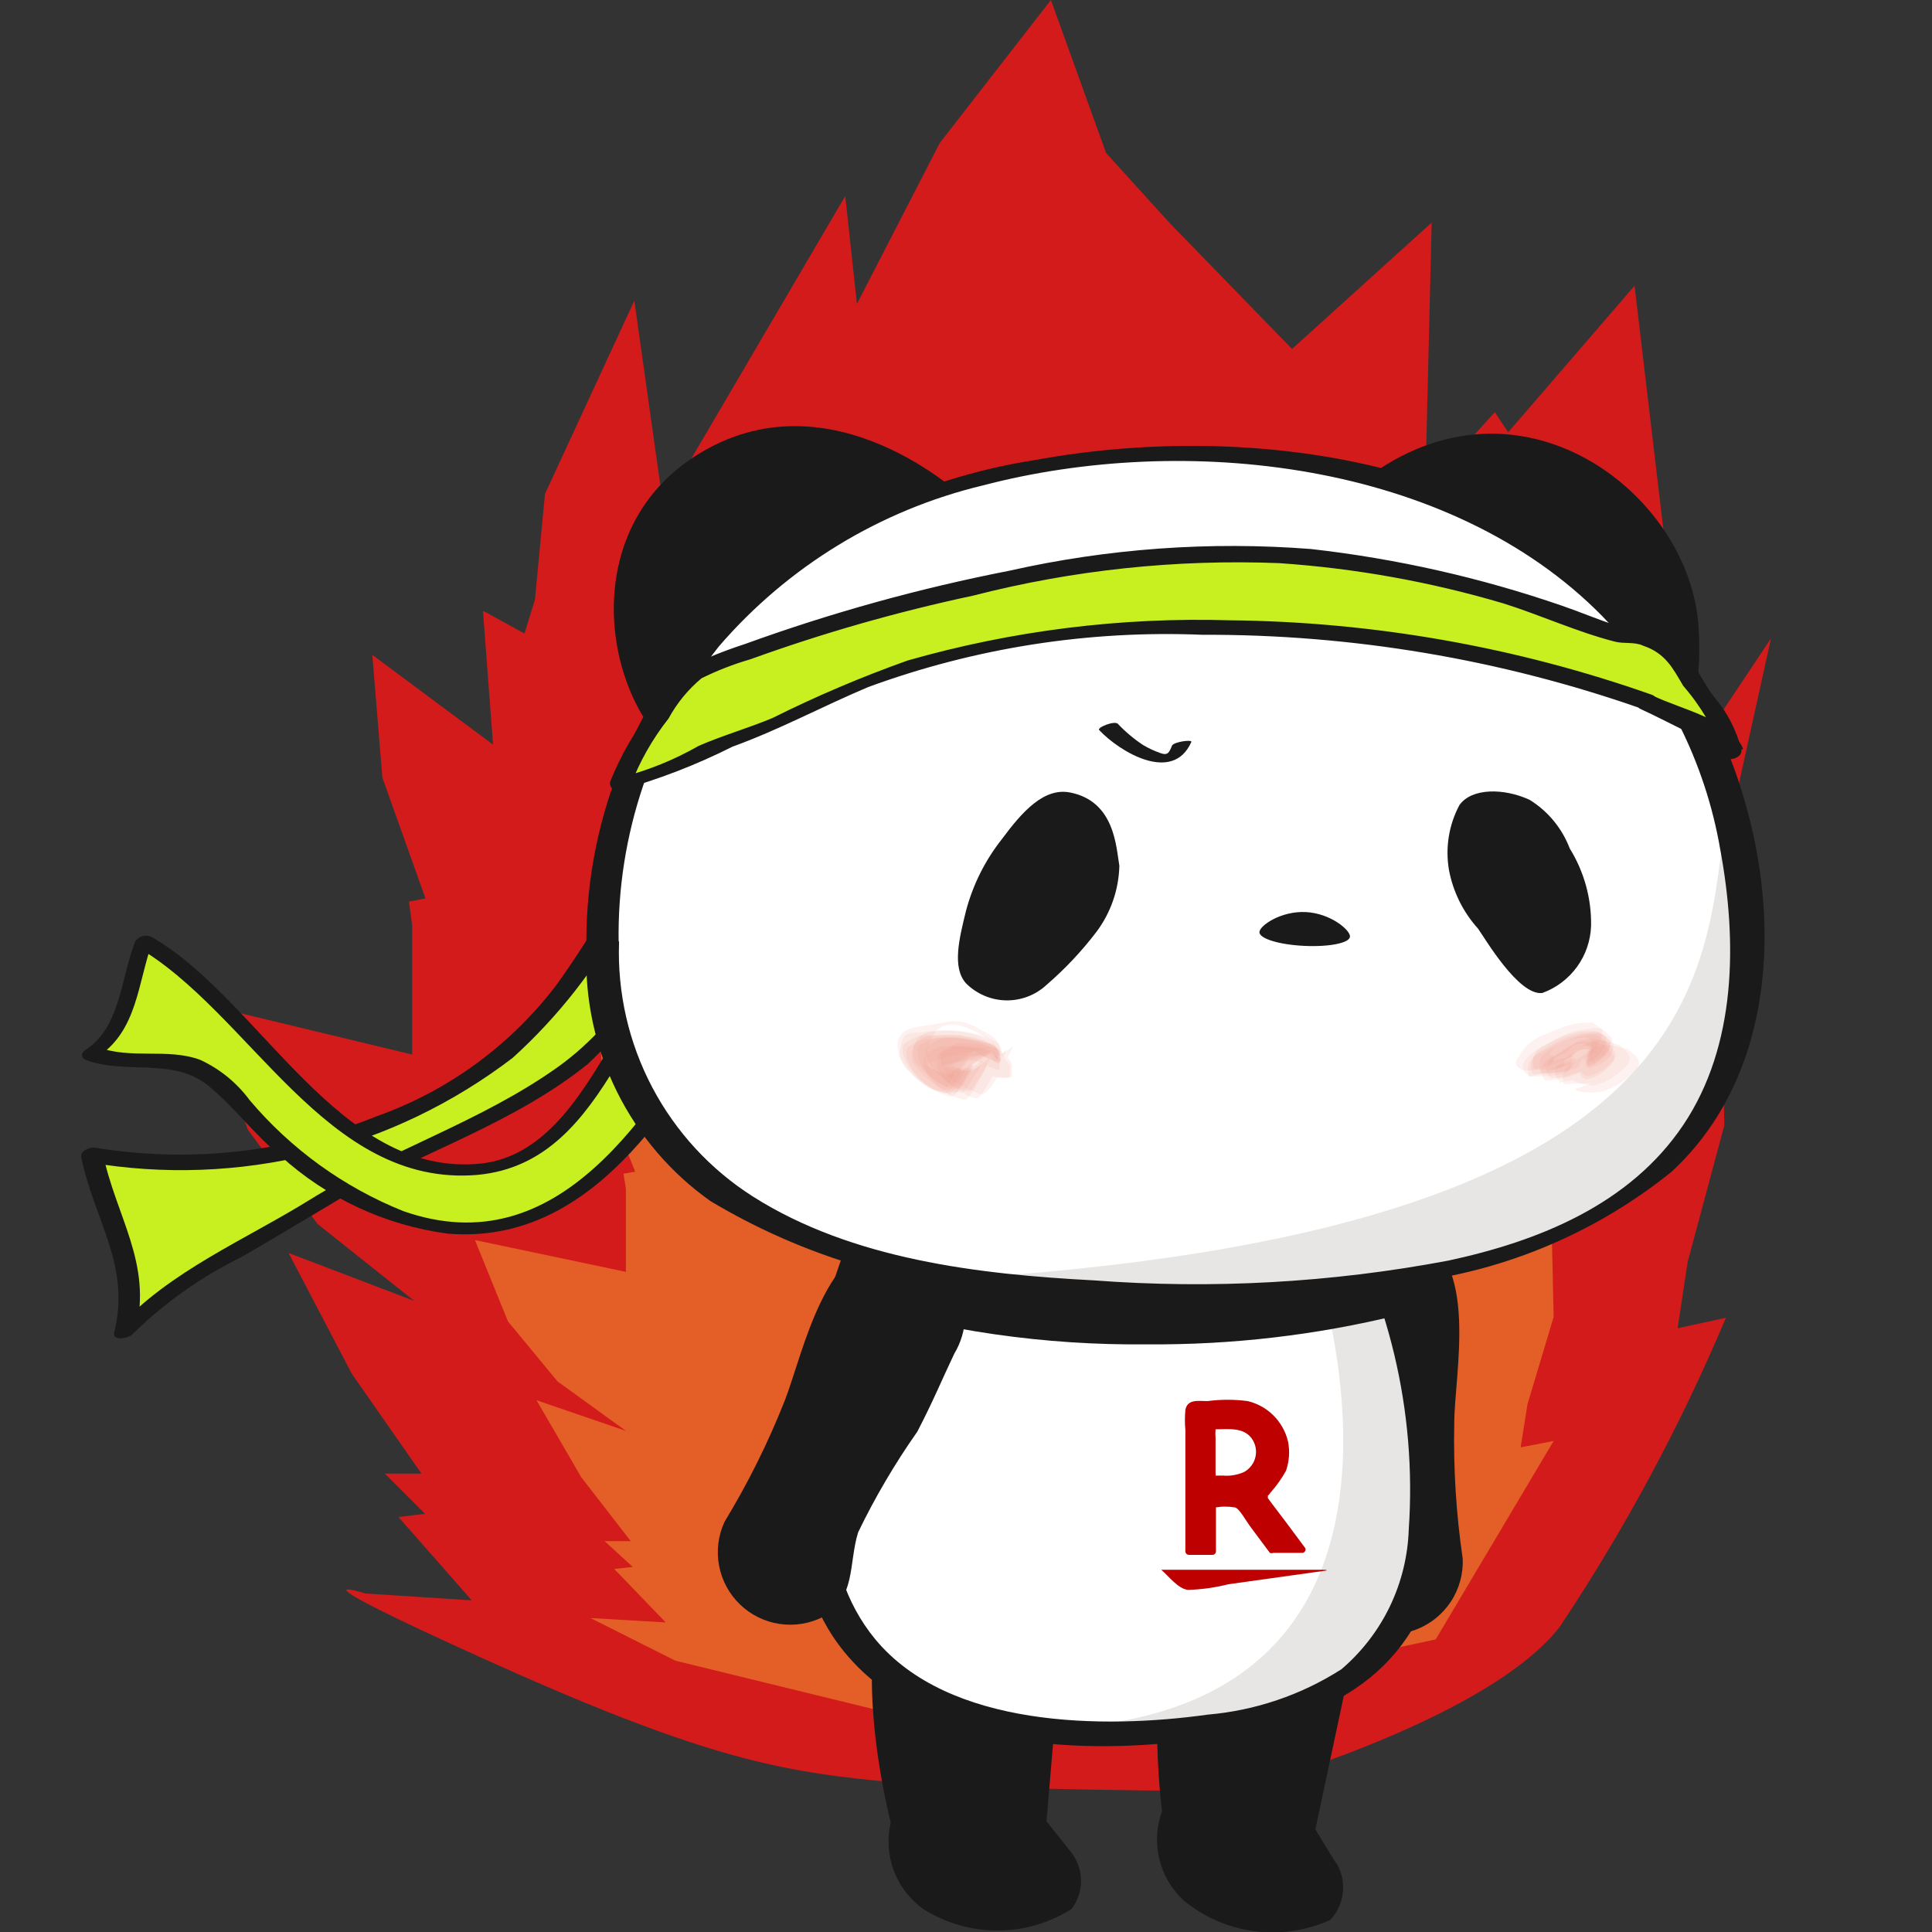 <svg width="48" height="48" viewBox="0 0 48 48" fill="none" xmlns="http://www.w3.org/2000/svg">
<rect x="0" y="0" width="48" height="48" fill="#333333" stroke="none"/>
<g clip-path="url(#clip0)">
<path d="M12 15.19L12.25 18.5L9.25 16.27L9.5 19.32L10.57 22.32L10.16 22.4L10.24 22.98V26.2L5 24.94L6.16 28.07L7.89 30.41L10.29 32.32L7.17 31.13L8.74 34.13L10.47 36.61H9.56L10.56 37.61L9.9 37.69L11.72 39.76L9.08 39.59C9.08 39.59 6.85 38.88 12.08 41.24C17.31 43.6 19.26 43.99 21.78 44.24C24.3 44.49 30.67 44.5 30.67 44.5C30.67 44.5 36.89 42.81 38.75 40.42C40.366 37.996 41.749 35.425 42.88 32.74L41.68 33L41.93 31.35L42.84 27.96L42.76 23.75L43.17 19.62L44 15.86L42 18.86L40.61 7.1L37.47 10.74L37.14 10.24L35.41 12.14L35.57 5.53L32.1 8.67L29.05 5.53L27.48 3.8L26.11 0L23.35 3.55L21.29 7.55L21 4.87L16.48 12.58L15.76 7.47L13.54 12.27L13.29 14.9L13.03 15.74L12.03 15.19H12Z" fill="#D21B1A"/>
<path d="M16.78 24.549L16.95 26.669L14.85 25.23L15.02 27.2L15.78 29.11L15.49 29.16L15.55 29.529V31.599L11.8 30.809L12.62 32.83L13.85 34.319L15.55 35.55L13.33 34.789L14.44 36.7L15.67 38.289H15.02L15.72 38.929L15.26 38.98L16.54 40.309L14.67 40.2L16.78 41.26L22.3 42.609L29.59 42.039L35.67 40.73L38.6 35.8L37.78 35.959L37.95 34.889L38.6 32.719L38.54 30.009L38.83 27.36L39.41 24.97L38.01 26.88L37.02 19.34L34.79 21.68L34.56 21.36L33.33 22.579L33.45 18.34L30.99 20.349L28.83 18.34L27.72 17.22L26.95 15.52L26.14 15.579L24.79 17.059L23.33 19.61L23.09 17.91L19.89 22.869L19.39 19.579L17.81 22.669L17.64 24.36L17.45 24.89L16.78 24.549Z" fill="#E45E28"/>
<path d="M23.32 14.38C18.76 14.92 16.12 21.95 13.65 25.05C11.28 28 5.9 29.43 2.25 28.7C2.52 30.25 3.62 31.16 3.07 33.08C4.16 31.8 6.54 30.8 8 29.79C9.91 28.7 11.92 28.06 13.74 26.79C15.84 25.42 16.48 23.69 17.74 21.68C19.057 19.805 20.554 18.063 22.21 16.48" fill="#C8EF20"/>
<path d="M23.34 14.19C20.15 14.64 18.13 17.61 16.54 20.13C15.64 21.56 14.83 23.07 13.84 24.45C12.695 25.965 11.13 27.109 9.34 27.74C7.122 28.636 4.7 28.902 2.34 28.51C2.2 28.51 1.98 28.6 2.02 28.76C2.34 30.31 3.25 31.44 2.84 33.09C2.77 33.34 3.2 33.25 3.29 33.15C4.084 32.369 4.999 31.721 6 31.23C6.85 30.74 7.69 30.23 8.55 29.72C10.55 28.61 12.8 27.89 14.61 26.43C15.902 25.196 16.971 23.748 17.77 22.15C19.137 20.122 20.716 18.245 22.48 16.55C22.69 16.33 22.23 16.23 22.08 16.4C20.42 17.993 18.916 19.741 17.59 21.62C16.47 23.38 15.59 25.27 13.86 26.51C11.95 27.87 9.7 28.57 7.71 29.8C6.1 30.8 4.21 31.58 2.92 33L3.37 33.06C3.79 31.38 2.87 30.21 2.55 28.63L2.22 28.88C4.058 29.193 5.941 29.123 7.751 28.676C9.561 28.229 11.259 27.413 12.74 26.28C13.871 25.255 14.818 24.044 15.54 22.7C16.46 21.103 17.461 19.555 18.54 18.06C19.75 16.46 21.3 14.85 23.38 14.56C23.64 14.56 23.74 14.15 23.38 14.19H23.34Z" fill="#1A1A1A"/>
<path d="M18.07 22.75C15.61 24.05 14.95 28.86 11.82 29.07C8.3 29.28 6.24 24.86 3.58 23.4C3.18 24.33 3.24 25.66 2.28 26.18C3.04 26.55 3.96 26.18 4.83 26.5C5.52 26.75 6 27.5 6.53 28.02C9.39 30.68 12.61 31.73 15.53 28.54C16.503 27.381 17.373 26.14 18.13 24.83" fill="#C8EF20"/>
<path d="M17.91 22.66C16.82 23.428 15.942 24.46 15.36 25.66C14.57 26.97 13.64 28.74 11.93 28.91C8.41 29.26 6.45 24.82 3.77 23.28C3.7 23.245 3.62 23.237 3.544 23.257C3.469 23.277 3.403 23.325 3.36 23.39C3 24.29 3 25.52 2.12 26.09C2.01 26.16 2.01 26.28 2.12 26.33C3.12 26.71 4.29 26.26 5.17 26.97C5.81 27.49 6.31 28.18 6.96 28.71C8.119 29.767 9.575 30.445 11.13 30.65C14.71 30.94 16.72 27.46 18.35 24.85C18.49 24.64 18 24.65 17.9 24.85C16.16 27.62 13.9 31.45 10.02 30.09C8.54 29.496 7.229 28.549 6.2 27.33C5.881 26.898 5.458 26.554 4.97 26.33C4.15 26.03 3.25 26.33 2.42 26.01C2.42 26.09 2.42 26.18 2.42 26.26C3.42 25.61 3.42 24.41 3.79 23.39L3.38 23.51C6.22 25.14 8.08 29.51 11.86 29.19C15.29 28.87 15.57 24.31 18.2 22.82C18.49 22.67 18.07 22.53 17.89 22.64L17.91 22.66Z" fill="#1A1A1A"/>
<path d="M22.17 39.26L26.47 39.69L26 45.25L26.62 46.03C26.774 46.231 26.858 46.477 26.858 46.73C26.858 46.983 26.774 47.229 26.62 47.43C26.07 47.778 25.432 47.963 24.78 47.963C24.129 47.963 23.491 47.778 22.94 47.43C22.607 47.192 22.352 46.861 22.207 46.478C22.063 46.095 22.036 45.678 22.13 45.28C22 44.78 21.12 41 22.17 39.26Z" fill="#1A1A1A"/>
<path d="M29.63 39L33.84 40L32.68 45.45C32.92 45.85 33.18 46.28 33.21 46.3C33.337 46.52 33.391 46.774 33.362 47.026C33.333 47.279 33.224 47.515 33.05 47.7C32.457 47.969 31.8 48.066 31.155 47.979C30.509 47.892 29.901 47.626 29.4 47.21C29.105 46.934 28.897 46.578 28.803 46.185C28.708 45.792 28.732 45.38 28.87 45C28.81 44.49 28.37 40.65 29.63 39Z" fill="#1A1A1A"/>
<path d="M36.13 35.38C36.13 34.12 36.78 31.26 35.13 30.63C34.831 30.535 34.513 30.516 34.205 30.574C33.897 30.633 33.609 30.768 33.366 30.967C33.124 31.166 32.935 31.422 32.817 31.713C32.699 32.003 32.655 32.318 32.69 32.63C32.69 33.35 32.69 33.91 32.77 34.77C32.97 35.718 33.09 36.682 33.13 37.65C33.05 38.45 32.53 39.18 33.13 39.92C33.366 40.219 33.691 40.435 34.058 40.537C34.425 40.64 34.815 40.623 35.172 40.49C35.529 40.356 35.834 40.113 36.044 39.795C36.254 39.477 36.358 39.101 36.34 38.72C36.178 37.614 36.108 36.497 36.13 35.38V35.38Z" fill="#1A1A1A"/>
<path d="M22.07 29.43C22.07 29.43 17.61 38.73 22.4 41.8C25.65 43.8 31.51 43.13 33.47 41.8C36.69 39.61 35.57 33.24 33.37 29.44L22.07 29.43Z" fill="white"/>
<path d="M26.57 42.92C28.968 43.249 31.41 42.841 33.57 41.75C38.23 38.75 34.12 29.85 33.91 29.39L32.4 30.47C32.4 30.47 36.89 42.19 26.57 42.92Z" fill="#E7E6E5"/>
<path d="M21.68 29.38C20.993 30.857 20.473 32.407 20.13 34C19.62 36.33 19.39 39.3 21.13 41.22C23.13 43.46 26.99 43.6 29.74 43.22C32.3 42.9 34.74 42.05 35.58 39.37C36.58 36.07 35.41 32.12 33.77 29.23C33.727 29.183 33.675 29.147 33.615 29.124C33.556 29.101 33.493 29.093 33.43 29.1H22.1C21.63 29.1 21.49 29.72 22.04 29.72H33.34L33 29.61C34.505 32.138 35.202 35.065 35 38C34.978 38.663 34.818 39.313 34.531 39.911C34.243 40.508 33.834 41.039 33.33 41.47C32.328 42.112 31.185 42.499 30 42.6C27.42 42.96 23.56 42.93 21.74 40.72C20.25 38.91 20.47 36.24 20.93 34.1C21.257 32.504 21.774 30.953 22.47 29.48C22.66 29.06 21.84 29 21.68 29.38Z" fill="#1A1A1A"/>
<path d="M34.75 32.67C32.705 33.171 30.605 33.417 28.5 33.4C25.959 33.428 23.429 33.064 21 32.32C21.29 31.372 21.648 30.446 22.07 29.55H33.37C33.916 30.55 34.377 31.593 34.75 32.67Z" fill="#1A1A1A"/>
<path d="M32.85 39H28.85C29.03 39.15 29.27 39.48 29.52 39.5C29.858 39.49 30.193 39.443 30.52 39.36L32.95 39.02C33 39 32.88 39 32.85 39Z" fill="#BF0000"/>
<path d="M32.42 38.45L31.93 37.791L31.61 37.37L31.5 37.221V37.16C31.524 37.141 31.545 37.118 31.56 37.09C31.71 36.922 31.841 36.738 31.95 36.541C32.032 36.306 32.049 36.054 32 35.81C31.942 35.568 31.818 35.346 31.641 35.169C31.465 34.992 31.243 34.868 31 34.81C30.668 34.766 30.332 34.766 30 34.81C29.78 34.81 29.5 34.751 29.45 35.031C29.435 35.197 29.435 35.364 29.45 35.531V38.531C29.449 38.543 29.45 38.556 29.454 38.568C29.458 38.58 29.464 38.591 29.473 38.601C29.481 38.61 29.491 38.618 29.503 38.623C29.515 38.628 29.527 38.63 29.54 38.63H30.12C30.133 38.63 30.145 38.628 30.157 38.623C30.169 38.618 30.179 38.61 30.187 38.601C30.196 38.591 30.202 38.58 30.206 38.568C30.21 38.556 30.211 38.543 30.21 38.531V37.67C30.21 37.67 30.21 37.431 30.21 37.45C30.362 37.425 30.518 37.425 30.67 37.45C30.78 37.45 30.97 37.81 31.08 37.95L31.55 38.581C31.563 38.586 31.576 38.589 31.59 38.589C31.604 38.589 31.617 38.586 31.63 38.581H32.35C32.4 38.59 32.47 38.511 32.42 38.45ZM30.2 36.611C30.2 36.49 30.2 36.35 30.2 36.23V35.73C30.194 35.657 30.194 35.584 30.2 35.511C30.51 35.511 30.89 35.45 31.1 35.74C31.147 35.806 31.179 35.881 31.195 35.959C31.21 36.038 31.209 36.12 31.191 36.198C31.173 36.276 31.139 36.35 31.09 36.414C31.042 36.478 30.98 36.532 30.91 36.571C30.744 36.645 30.561 36.676 30.38 36.66H30.2C30.205 36.644 30.205 36.627 30.2 36.611V36.611Z" fill="#BF0000"/>
<path d="M17.59 19.2C15.23 18.45 13.92 13.46 17.29 11.32C20.66 9.18 24 12.41 24 12.41L17.59 19.2Z" fill="#1A1A1A"/>
<path d="M40.55 19.56C40.55 19.56 42.43 18.9 42.2 15.56C41.97 12.22 37.72 9 33.91 11.91L40.55 19.56Z" fill="#1A1A1A"/>
<path d="M19.5 34.79C19.96 33.61 20.5 30.79 22.27 30.79C22.587 30.819 22.891 30.928 23.154 31.107C23.418 31.286 23.631 31.528 23.775 31.812C23.919 32.096 23.988 32.411 23.977 32.729C23.966 33.047 23.874 33.357 23.71 33.63C23.4 34.28 23.19 34.8 22.79 35.57C22.233 36.362 21.741 37.198 21.32 38.07C21.08 38.84 21.27 39.71 20.45 40.17C20.117 40.34 19.738 40.401 19.368 40.346C18.998 40.291 18.654 40.122 18.385 39.862C18.116 39.603 17.934 39.265 17.865 38.898C17.796 38.53 17.843 38.15 18 37.81C18.585 36.848 19.087 35.837 19.5 34.79Z" fill="#1A1A1A"/>
<path d="M15 23.52C15 30.3 21.31 32.02 29.15 32.07C36.99 32.12 43.37 30.47 43.41 23.68C43.45 16.89 39 11.36 29.25 11.31C21.4 11.27 15 15.59 15 23.52Z" fill="white"/>
<path d="M43.39 23.75C43.395 22.549 43.227 21.353 42.89 20.2C42.32 23.97 42.89 30.67 23.41 31.79C25.394 32.105 27.402 32.243 29.41 32.2C37.18 32.15 43.39 30.44 43.39 23.75Z" fill="#E7E6E5"/>
<path d="M14.57 23.62C14.529 24.831 14.788 26.033 15.326 27.119C15.863 28.204 16.662 29.139 17.65 29.84C19.953 31.219 22.567 31.996 25.25 32.1C28.396 32.419 31.57 32.352 34.7 31.9C37.196 31.659 39.566 30.692 41.52 29.12C45.11 25.82 44.11 19.48 41.39 15.95C37.85 11.38 31.07 10.45 25.71 11.43C22.759 11.891 20.015 13.233 17.84 15.28C16.773 16.387 15.935 17.693 15.374 19.125C14.813 20.556 14.54 22.083 14.57 23.62C14.57 23.82 15.37 23.68 15.37 23.41C15.327 20.746 16.207 18.15 17.86 16.06C19.573 14.072 21.868 12.672 24.42 12.06C29.42 10.75 36.01 11.44 39.81 15.31C41.345 16.907 42.366 18.927 42.74 21.11C43.16 23.38 43.15 25.97 41.82 27.95C40.49 29.93 38.22 30.84 35.98 31.32C33.077 31.868 30.115 32.033 27.17 31.81C24.31 31.66 21.17 31.29 18.71 29.73C17.652 29.058 16.789 28.122 16.204 27.013C15.62 25.904 15.336 24.663 15.38 23.41C15.37 23.21 14.56 23.35 14.57 23.62Z" fill="#1A1A1A"/>
<path d="M26 24.47C26.462 24.072 26.881 23.626 27.25 23.14C27.6 22.667 27.796 22.098 27.81 21.51C27.73 21.05 27.7 19.91 26.59 19.69C25.94 19.56 25.4 20.16 24.89 20.85C24.474 21.376 24.172 21.982 24 22.63C23.83 23.32 23.65 24.04 24 24.43C24.263 24.694 24.619 24.846 24.992 24.854C25.365 24.861 25.727 24.724 26 24.47V24.47Z" fill="#1A1A1A"/>
<path d="M36.26 20C36.57 19.57 37.37 19.58 38 19.87C38.458 20.152 38.809 20.578 39 21.08C39.357 21.656 39.541 22.322 39.53 23C39.518 23.367 39.397 23.723 39.181 24.02C38.965 24.318 38.665 24.544 38.32 24.67C37.73 24.75 36.88 23.29 36.72 23.07C36.352 22.662 36.103 22.16 36 21.62C35.904 21.066 35.995 20.496 36.26 20Z" fill="#1A1A1A"/>
<path d="M31.29 23.16C31.29 23.32 31.78 23.47 32.4 23.5C33.02 23.53 33.53 23.43 33.54 23.27C33.55 23.11 33.06 22.69 32.44 22.66C31.82 22.63 31.29 23 31.29 23.16Z" fill="#1A1A1A"/>
<path d="M29.12 18.52C29.05 18.69 29.02 18.78 28.83 18.71C28.68 18.658 28.536 18.591 28.4 18.51C28.17 18.358 27.959 18.181 27.77 17.98C27.68 17.9 27.24 18.08 27.31 18.14C27.82 18.68 29.14 19.48 29.6 18.43C29.6 18.37 29.18 18.43 29.12 18.52Z" fill="#1A1A1A"/>
<path opacity="0.12" d="M38.88 26.39L38.42 26.64L39.19 26.39L38.41 26.57L39.22 26.46C39.158 26.438 39.105 26.395 39.07 26.34C39.065 26.363 39.065 26.387 39.07 26.41C39.07 26.3 39.43 26.28 39.5 26.35L39.62 26.26H39.47L39.71 26.33L39.42 26.21C39.33 26.21 39.42 26.57 39.51 26.53C39.703 26.482 39.877 26.377 40.01 26.23C40.05 26.137 40.081 26.039 40.1 25.94V25.94L39.89 25.72C39.677 25.66 39.453 25.66 39.24 25.72C38.972 25.819 38.717 25.95 38.48 26.11C38.382 26.155 38.307 26.238 38.269 26.339C38.232 26.44 38.236 26.551 38.28 26.65C38.597 26.689 38.919 26.641 39.21 26.51L39.29 26.3C39.15 26.314 39.013 26.344 38.88 26.39Z" fill="#EF8E7E"/>
<path opacity="0.12" d="M39 26.81V26.87C39 26.87 39 26.87 39 26.92H39.57L39.67 26.8L39.5 27L40 26.77L39.21 27.03C39.12 27.03 39.11 27.1 39.21 27.11C39.421 27.155 39.639 27.155 39.85 27.11C40.114 27.018 40.353 26.867 40.55 26.67C40.91 26.37 40.63 26.23 40.43 26.06L40.1 25.98C39.968 25.955 39.832 25.961 39.703 26C39.574 26.038 39.457 26.107 39.36 26.2L39.03 26.44C38.944 26.487 38.879 26.564 38.847 26.657C38.816 26.749 38.82 26.85 38.86 26.94C39.257 26.92 39.645 26.818 40 26.64C40.051 26.572 40.086 26.493 40.1 26.41C40.1 26.36 39.7 26.51 39.78 26.48L39.26 26.68C39.167 26.71 39.08 26.754 39 26.81V26.81Z" fill="#EF8E7E"/>
<path opacity="0.12" d="M38.23 26.6C38.524 26.502 38.808 26.378 39.08 26.23C39.131 26.154 39.207 26.099 39.295 26.073C39.383 26.047 39.476 26.053 39.56 26.09C39.5 26.04 39.38 26.54 39.5 26.47C39.668 26.411 39.819 26.311 39.94 26.18C39.981 26.088 40.008 25.99 40.02 25.89C39.81 25.69 39.76 25.59 39.44 25.66C39.178 25.683 38.923 25.758 38.69 25.88L38.31 26.1C38.258 26.121 38.21 26.152 38.169 26.192C38.129 26.231 38.096 26.278 38.074 26.33C38.051 26.382 38.04 26.438 38.039 26.495C38.038 26.551 38.049 26.607 38.07 26.66C38.07 26.72 38.97 26.66 39.07 26.51L39.16 26.31C39.16 26.26 38.83 26.38 38.9 26.36L38.49 26.52C38.398 26.523 38.308 26.55 38.23 26.6V26.6Z" fill="#EF8E7E"/>
<path opacity="0.12" d="M38.5 26.78L38.44 26.84L39.38 26.54L38.44 26.76L39.44 26.6H39.3H39.42L39.63 25.96L39.32 26.49C39.324 26.523 39.324 26.556 39.32 26.59L39.65 26.48L39.28 26.55L39.63 26.6L39.19 26.49C39.14 26.49 39.31 26.87 39.45 26.81C39.656 26.762 39.842 26.65 39.98 26.49C40.26 26.27 39.98 26.09 39.86 25.96L39.59 25.88C39.471 25.859 39.349 25.864 39.232 25.893C39.115 25.922 39.005 25.976 38.91 26.05L38.55 26.27C38.27 26.42 38.22 26.62 38.39 26.85C38.778 26.832 39.156 26.719 39.49 26.52C39.49 26.47 39.49 26.42 39.49 26.38C39.49 26.34 39.11 26.47 39.19 26.44L38.68 26.63C38.617 26.676 38.557 26.726 38.5 26.78V26.78Z" fill="#EF8E7E"/>
<path opacity="0.12" d="M38.67 26.32L38.21 26.49L39.01 26.41C39.01 26.28 39.01 26.2 39.08 26.17C39.137 26.087 39.222 26.028 39.32 26.004C39.418 25.98 39.521 25.993 39.61 26.04C39.49 25.95 39.45 26.43 39.55 26.38C39.711 26.318 39.855 26.218 39.97 26.09C40.012 25.998 40.042 25.9 40.06 25.8V25.8C39.85 25.6 39.8 25.5 39.47 25.56C39.208 25.584 38.953 25.658 38.72 25.78L38.34 26C38.288 26.022 38.242 26.054 38.202 26.094C38.163 26.134 38.132 26.182 38.112 26.234C38.091 26.286 38.081 26.342 38.083 26.398C38.084 26.454 38.097 26.509 38.12 26.56C38.423 26.608 38.733 26.563 39.01 26.43L39.1 26.23C39.1 26.23 38.65 26.32 38.67 26.32Z" fill="#EF8E7E"/>
<path opacity="0.12" d="M38.06 26.57L38.95 26.13C38.979 26.076 39.021 26.03 39.072 25.995C39.123 25.961 39.181 25.94 39.242 25.933C39.303 25.926 39.364 25.934 39.422 25.956C39.479 25.978 39.53 26.014 39.57 26.06C39.43 26.06 39.4 26.44 39.44 26.41C39.75 26.21 39.83 26.15 39.91 25.81C39.854 25.723 39.769 25.659 39.67 25.63C39.43 25.598 39.187 25.626 38.96 25.71C38.71 25.77 37.43 26.34 37.96 26.71C38.06 26.78 38.34 26.66 38.43 26.63C38.52 26.6 38.85 26.55 38.87 26.45C38.874 26.403 38.874 26.356 38.87 26.31C38.87 26.26 38.55 26.38 38.62 26.31C38.419 26.361 38.229 26.45 38.06 26.57Z" fill="#EF8E7E"/>
<path opacity="0.12" d="M38.81 26.8L38.76 26.87C38.69 26.94 38.84 26.87 38.86 26.87L39.39 26.79L39.84 26.62L39.13 26.79C39.06 26.79 39.03 26.84 39.13 26.87C39.23 26.9 39.54 27.01 39.67 26.95C39.92 26.874 40.147 26.736 40.33 26.55C40.67 26.28 40.4 26.13 40.23 25.96L39.92 25.88C39.794 25.85 39.662 25.851 39.536 25.884C39.411 25.918 39.295 25.981 39.2 26.07L38.86 26.31C38.61 26.47 38.57 26.66 38.74 26.87C39.144 26.846 39.535 26.722 39.88 26.51C39.88 26.51 39.88 26.42 39.93 26.37C39.98 26.32 39.52 26.47 39.61 26.44L39.08 26.65C38.984 26.688 38.893 26.739 38.81 26.8Z" fill="#EF8E7E"/>
<path opacity="0.12" d="M38.13 26.67C38.445 26.56 38.749 26.422 39.04 26.26C39.088 26.175 39.167 26.113 39.26 26.085C39.353 26.057 39.453 26.066 39.54 26.11C39.46 26.05 39.33 26.58 39.44 26.52C39.53 26.487 39.615 26.439 39.69 26.38C39.94 26.16 39.86 26.27 39.95 25.93C39.74 25.75 39.7 25.67 39.38 25.73C39.123 25.767 38.873 25.844 38.64 25.96L38.25 26.17C38.139 26.212 38.049 26.297 38 26.406C37.951 26.515 37.948 26.638 37.99 26.75C37.99 26.75 38.99 26.75 38.99 26.58L39.08 26.37C39.08 26.37 38.73 26.45 38.81 26.43L38.36 26.6C38.281 26.614 38.203 26.637 38.13 26.67Z" fill="#EF8E7E"/>
<path opacity="0.12" d="M38.57 26.69L38.51 26.76L39.39 26.48L38.52 26.68L39.43 26.54H39.3H39.4C39.4 26.36 39.4 26.18 39.4 26L39.34 26.51L39.61 25.99C39.51 26.14 39.42 26.29 39.31 26.44C39.315 26.473 39.315 26.506 39.31 26.54L39.94 26.37L39.19 26.43C39.11 26.43 39.37 26.79 39.47 26.73C39.677 26.683 39.865 26.575 40.01 26.42C40.3 26.19 40.01 26.01 39.9 25.87L39.62 25.8C39.395 25.785 39.174 25.857 39 26L38.65 26.22C38.38 26.38 38.34 26.57 38.52 26.79C38.873 26.774 39.217 26.671 39.52 26.49C39.514 26.443 39.514 26.396 39.52 26.35C39.52 26.29 39.16 26.43 39.23 26.41L38.77 26.58C38.698 26.605 38.63 26.642 38.57 26.69Z" fill="#EF8E7E"/>
<path opacity="0.12" d="M37.9 26.43H37.82H38.54C38.13 25.92 39.95 25.43 39.46 26.1C39.46 26.1 39.37 26.34 39.46 26.25C39.564 26.18 39.649 26.086 39.71 25.977C39.771 25.867 39.805 25.745 39.81 25.62C39.815 25.604 39.815 25.587 39.81 25.57L39.57 25.41C39.3 25.395 39.031 25.439 38.78 25.54L38.4 25.69C38.108 25.791 37.865 25.998 37.72 26.27C37.57 26.45 37.72 26.54 37.86 26.59C38 26.64 38.57 26.48 38.59 26.37C38.61 26.26 38.59 26.28 38.59 26.23C38.59 26.18 38.33 26.28 38.38 26.23C38.27 26.26 38 26.31 37.9 26.43Z" fill="#EF8E7E"/>
<path opacity="0.12" d="M24.42 26.34L23.64 26.88L24.23 26.54H23.61H23.79L23.57 26.41L23.64 26.48L24.51 25.9L24 26L24.61 26.11L24.15 25.98V26.04C24.233 26.124 24.332 26.192 24.44 26.24C24.44 26.24 24.78 26.42 24.78 26.37C24.78 26.09 24.78 25.98 24.44 25.9C24.202 25.82 23.952 25.779 23.7 25.78C23.422 25.73 23.134 25.791 22.9 25.95C22.66 26.05 22.9 26.55 23.01 26.62C23.237 26.884 23.541 27.07 23.88 27.15C23.98 27.15 24.13 26.85 24.16 26.8C24.266 26.658 24.353 26.503 24.42 26.34V26.34Z" fill="#EF8E7E"/>
<path opacity="0.12" d="M25.17 26L23.91 26.8V26.87L25.18 26.48L24.09 26.57L23.79 26.64C23.62 26.69 24.23 26.74 24.14 26.73C24.05 26.72 25.14 26.84 25.14 26.73V26.43C25.04 26.24 24.872 26.093 24.67 26.02C24.373 25.944 24.066 25.913 23.76 25.93L23.42 26.1C23.378 26.193 23.365 26.296 23.383 26.396C23.4 26.496 23.448 26.588 23.52 26.66C23.67 26.93 24.08 27.06 24.34 27.18C24.6 27.3 25.09 26.14 25.17 26Z" fill="#EF8E7E"/>
<path opacity="0.12" d="M24.15 26.44L23.5 26.86L23.98 26.61L23.29 26.42C23.305 26.445 23.325 26.466 23.35 26.48L24.75 26.1L24.41 25.94L24.59 26.14C24.59 26.14 24.89 26.43 24.87 26.33C24.78 25.95 24.8 26.04 24.44 25.85C24.024 25.714 23.583 25.676 23.15 25.74C23.05 25.737 22.951 25.765 22.868 25.821C22.785 25.877 22.722 25.957 22.686 26.051C22.651 26.145 22.646 26.247 22.672 26.344C22.698 26.44 22.753 26.526 22.83 26.59C23.063 26.87 23.378 27.069 23.73 27.16C23.83 27.16 23.97 26.87 24 26.82L24.17 26.53C24.17 26.53 24.16 26.4 24.15 26.44Z" fill="#EF8E7E"/>
<path opacity="0.12" d="M24.59 26.26L23.67 27.02L24.4 26.52L24 26.65L24.24 26.59L23.33 26.66H24L23.62 26.55L23.84 26.65L24.25 26.05L23.71 26.35H24.71L23.99 26.17C23.99 26.25 24.37 26.4 24.39 26.41C24.41 26.42 24.84 26.62 24.83 26.57C24.83 26.21 24.83 26.33 24.58 26.11C24.196 26.006 23.797 25.969 23.4 26L23.03 26.15C22.97 26.244 22.945 26.356 22.957 26.467C22.97 26.578 23.02 26.681 23.1 26.76C23.311 27.049 23.62 27.252 23.97 27.33C24.07 27.33 24.3 26.88 24.32 26.84C24.441 26.662 24.532 26.467 24.59 26.26V26.26Z" fill="#EF8E7E"/>
<path opacity="0.12" d="M24.14 26.42L23.53 26.79L23.97 26.57L24.79 26L24.45 25.84L24.63 26.04C24.63 26.04 24.93 26.32 24.91 26.22C24.82 25.85 24.84 25.93 24.48 25.75C24.061 25.613 23.616 25.576 23.18 25.64C23.078 25.638 22.978 25.667 22.893 25.725C22.809 25.782 22.745 25.865 22.709 25.961C22.674 26.056 22.67 26.161 22.697 26.259C22.724 26.358 22.781 26.445 22.86 26.51C23.091 26.793 23.412 26.987 23.77 27.06C23.87 27.06 23.98 26.82 24.01 26.76C24.066 26.677 24.116 26.59 24.16 26.5C24.16 26.5 24.16 26.37 24.14 26.42Z" fill="#EF8E7E"/>
<path opacity="0.12" d="M24 26.5L23.38 26.87L23.83 26.64L24.78 26.07L24.55 26L24.81 26.37C24.86 26.45 24.87 26.32 24.86 26.29C24.79 26.1 24.77 26.01 24.59 25.93C24.509 25.894 24.425 25.864 24.34 25.84L23.83 25.72C23.56 25.72 23.28 25.72 23.01 25.72C22.845 25.73 22.686 25.786 22.55 25.88C22.26 25.99 22.55 26.48 22.62 26.56C22.844 26.882 23.185 27.104 23.57 27.18C23.67 27.18 23.79 26.92 23.82 26.87L23.97 26.6C23.97 26.6 24 26.44 24 26.5Z" fill="#EF8E7E"/>
<path opacity="0.12" d="M25 26.09L24 27L24.79 26.41L24.14 26.68L24.63 26.5L23.41 26.45L24.22 26.67L24.99 26.49H24.05L23.91 26.54C23.76 26.54 24.25 26.67 24.19 26.66C24.13 26.65 25.08 26.84 25.09 26.76C25.1 26.68 25.09 26.57 25.09 26.47C24.983 26.292 24.817 26.157 24.62 26.09C24.32 26.015 24.009 25.984 23.7 26L23.34 26.17C23.291 26.263 23.272 26.369 23.286 26.473C23.3 26.577 23.347 26.674 23.42 26.75C23.546 26.917 23.715 27.045 23.91 27.12C24.008 27.216 24.134 27.276 24.27 27.29C24.37 27.29 24.64 26.77 24.66 26.73C24.811 26.54 24.927 26.323 25 26.09V26.09Z" fill="#EF8E7E"/>
<path opacity="0.12" d="M23.8 26.54L23.32 26.81L23.61 26.67C22.61 26.51 22.97 26.3 24.67 26.04L24.55 25.93L24.75 26.3H24.81C24.81 26.3 24.81 26.15 24.81 26.12C24.68 25.86 24.61 25.86 24.32 25.74C23.866 25.585 23.38 25.554 22.91 25.65C22.36 25.65 22.44 25.78 22.34 26.19C22.34 26.29 22.43 26.46 22.51 26.55C22.77 26.8 23.08 27.14 23.51 27.15C23.6 27.15 23.71 26.92 23.74 26.87L23.88 26.62C23.88 26.62 23.83 26.49 23.8 26.54Z" fill="#EF8E7E"/>
<path opacity="0.12" d="M24.12 26.46L23.41 26.93L23.92 26.64L23.21 26.47L23.27 26.53L24.71 26.18L24.44 26.05L24.72 26.38C24.72 26.38 24.86 26.49 24.83 26.38C24.73 26.04 24.7 26.08 24.38 25.92C23.963 25.79 23.523 25.753 23.09 25.81C22.928 25.82 22.772 25.875 22.64 25.97C22.36 26.07 22.64 26.54 22.71 26.63C22.931 26.947 23.263 27.169 23.64 27.25C23.74 27.25 23.89 26.93 23.92 26.88C24.005 26.75 24.072 26.608 24.12 26.46Z" fill="#EF8E7E"/>
<path opacity="0.12" d="M24.61 26.26L23.74 26.95L24.42 26.5L24.04 26.6H24.26H23.4H23.99L23.63 26.48L23.84 26.58L24.29 25.94L23.72 26.26L24.81 26.2L24 26C24 26 24.38 26.22 24.41 26.24C24.44 26.26 24.85 26.44 24.85 26.39C24.85 26.03 24.9 26.15 24.62 25.93L23.89 25.79C23.756 25.762 23.617 25.761 23.483 25.789C23.349 25.817 23.222 25.871 23.11 25.95C22.87 26.06 23.11 26.52 23.21 26.59C23.437 26.844 23.732 27.028 24.06 27.12C24.16 27.12 24.36 26.72 24.39 26.68C24.481 26.55 24.555 26.409 24.61 26.26V26.26Z" fill="#EF8E7E"/>
<path opacity="0.12" d="M23.62 26.67L23.51 26.78L23.61 26.7C23.506 26.711 23.402 26.69 23.31 26.64L23 26.45C23.06 25.34 23.63 25.16 24.69 25.91L24.6 25.81C24.66 25.93 24.71 26.06 24.77 26.18C24.83 26.3 24.84 26.18 24.85 26.18C24.865 26.132 24.865 26.079 24.85 26.03C24.71 25.72 24.69 25.77 24.33 25.56C23.74 25.23 23.55 25.42 22.87 25.5C21.62 25.63 22.71 27.08 23.41 27.11C23.52 27.11 23.61 26.87 23.65 26.8C23.69 26.73 23.73 26.57 23.62 26.67Z" fill="#EF8E7E"/>
<path d="M40.91 17.45C41.31 17.62 41.66 17.84 42.08 17.99C42.5 18.14 42.97 18.28 43.08 18.68C42.978 18.172 42.727 17.706 42.36 17.34C42.02 16.97 41.86 16.45 41.49 16.1C41.12 15.75 40.49 15.89 40.05 15.7C39.61 15.51 37.47 14.77 36.17 14.43C34.47 14.044 32.74 13.803 31 13.71C26.268 13.906 21.605 14.922 17.22 16.71C16.75 16.92 16.86 17.07 16.59 17.46C16.077 18.073 15.668 18.765 15.38 19.51C16.237 19.257 17.067 18.922 17.86 18.51C18.824 18.194 19.76 17.799 20.66 17.33C22.269 16.603 23.978 16.121 25.73 15.9C27.846 15.6 29.988 15.53 32.12 15.69C35.11 15.923 38.061 16.514 40.91 17.45V17.45Z" fill="#C8EF20"/>
<path d="M40.77 17.62C41.12 17.78 41.46 17.96 41.77 18.11C42.08 18.261 42.59 18.34 42.77 18.741C42.86 18.96 43.32 18.851 43.26 18.61C43.139 18.135 42.91 17.693 42.59 17.32C42.23 16.851 41.97 16.131 41.44 15.82C41.015 15.678 40.576 15.581 40.13 15.53C39.69 15.39 39.25 15.2 38.81 15.05C36.788 14.352 34.696 13.88 32.57 13.64C30.057 13.445 27.529 13.627 25.07 14.181C22.84 14.617 20.646 15.225 18.51 16C18.036 16.154 17.571 16.338 17.12 16.55C16.64 16.8 16.55 17.16 16.25 17.55C15.796 18.116 15.429 18.747 15.16 19.421C15.153 19.45 15.153 19.481 15.161 19.51C15.169 19.539 15.184 19.566 15.205 19.588C15.226 19.61 15.252 19.627 15.281 19.636C15.31 19.645 15.34 19.646 15.37 19.64C16.347 19.371 17.295 19.006 18.2 18.55C19.36 18.131 20.43 17.55 21.57 17.07C24.224 16.096 27.045 15.654 29.87 15.771C33.581 15.757 37.267 16.376 40.77 17.601C40.98 17.68 41.33 17.37 41.04 17.261C37.669 16.072 34.125 15.447 30.55 15.411C27.848 15.33 25.149 15.667 22.55 16.41C21.402 16.819 20.28 17.296 19.19 17.84C18.59 18.09 17.96 18.27 17.36 18.53C16.758 18.875 16.112 19.137 15.44 19.311C15.51 19.381 15.59 19.451 15.66 19.53C15.889 18.925 16.209 18.359 16.61 17.851C16.818 17.469 17.096 17.129 17.43 16.851C17.819 16.659 18.224 16.501 18.64 16.381C20.445 15.728 22.293 15.2 24.17 14.8C26.654 14.162 29.218 13.89 31.78 13.991C33.668 14.119 35.536 14.454 37.35 14.991C38.27 15.28 39.18 15.7 40.12 15.941C40.34 16 40.61 15.941 40.82 16.041C41.38 16.23 41.56 16.601 41.82 17.041C42.255 17.541 42.594 18.117 42.82 18.741L43.31 18.61C43.01 17.87 41.72 17.61 41.06 17.28C40.83 17.191 40.48 17.5 40.77 17.62Z" fill="#1A1A1A"/>
</g>
<defs>
<clipPath id="clip0">
<rect width="48" height="48" fill="white"/>
</clipPath>
</defs>
</svg>
